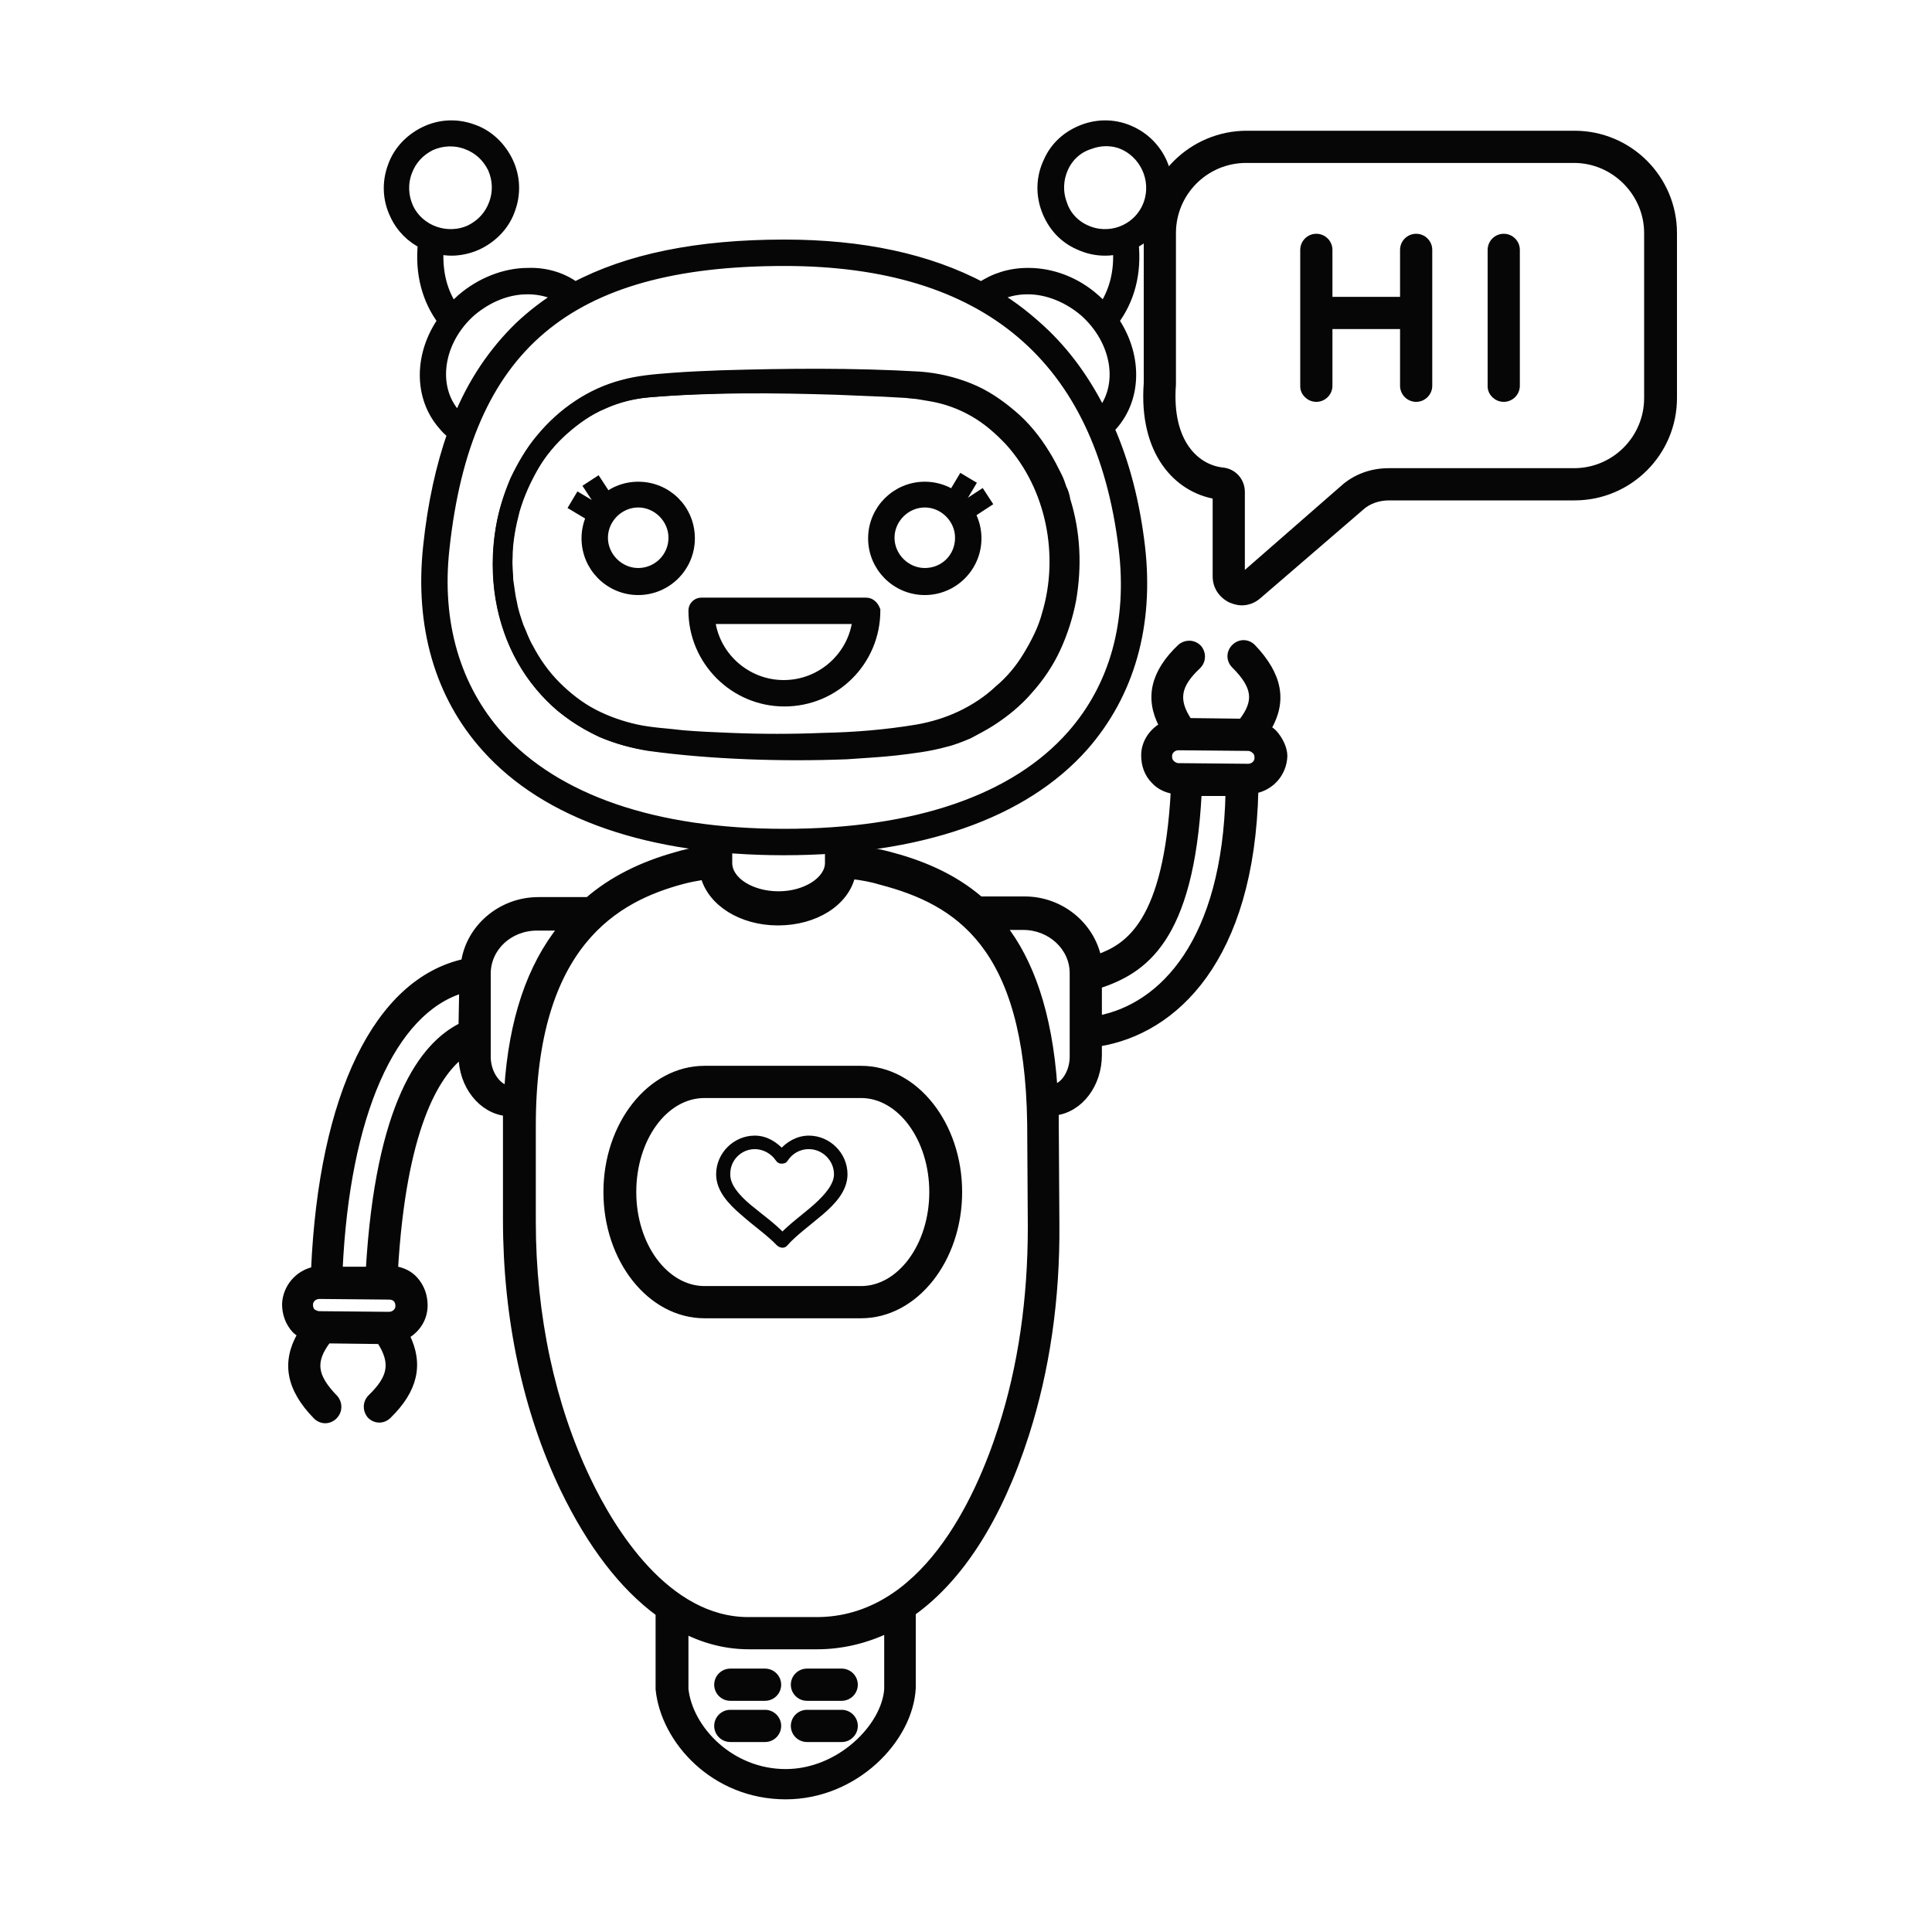 <?xml version="1.0" encoding="utf-8"?>
<!-- Generator: Adobe Illustrator 25.3.1, SVG Export Plug-In . SVG Version: 6.00 Build 0)  -->
<svg version="1.1" id="Слой_1" xmlns="http://www.w3.org/2000/svg" xmlns:xlink="http://www.w3.org/1999/xlink" x="0px" y="0px"
	 viewBox="0 0 300 300" style="enable-background:new 0 0 300 300;" xml:space="preserve">
<style type="text/css">
	.st0{fill:#060606;stroke:#060606;stroke-miterlimit:10;}
	.st1{fill:#060606;stroke:#060606;stroke-width:2;stroke-miterlimit:10;}
	.st2{fill:#060606;stroke:#060606;stroke-width:1;stroke-miterlimit:10;}
</style>
<g>
	<path class="st0" d="M178.1,36.2v23.3c-0.8,10.8,4.7,16.5,10.7,17.5v12.5c0,1.6,0.9,2.9,2.3,3.6c0.5,0.2,1.1,0.4,1.7,0.4
		c0.9,0,1.8-0.3,2.6-1l15.9-13.7c1.2-1.1,2.8-1.6,4.4-1.6h28.8c8.5,0,15.4-6.9,15.4-15.4V36.2c0-8.5-6.9-15.4-15.4-15.4h-50.9
		C185.1,20.8,178.1,27.7,178.1,36.2z M255.8,36.2v25.6c0,6.3-5.1,11.4-11.4,11.4h-28.8c-2.6,0-5.1,0.9-7,2.6l-15.8,13.8V76.4
		c0-1.7-1.2-3.1-2.9-3.3c-4-0.4-8.5-4.2-7.8-13.4c0,0,0-0.1,0-0.2V36.2c0-6.3,5.1-11.4,11.4-11.4h50.9
		C250.7,24.8,255.8,30,255.8,36.2z"/>
	<path class="st0" d="M118.8,266h-5.4c-1.1,0-2,0.9-2,2s0.9,2,2,2h5.4c1.1,0,2-0.9,2-2S119.9,266,118.8,266z"/>
	<path class="st0" d="M130.7,266h-5.4c-1.1,0-2,0.9-2,2s0.9,2,2,2h5.4c1.1,0,2-0.9,2-2S131.8,266,130.7,266z"/>
	<path class="st0" d="M118.8,259.6h-5.4c-1.1,0-2,0.9-2,2s0.9,2,2,2h5.4c1.1,0,2-0.9,2-2S119.9,259.6,118.8,259.6z"/>
	<path class="st0" d="M130.7,259.6h-5.4c-1.1,0-2,0.9-2,2s0.9,2,2,2h5.4c1.1,0,2-0.9,2-2S131.8,259.6,130.7,259.6z"/>
	<path class="st0" d="M197.8,113.8c-0.3-0.3-0.6-0.5-0.9-0.7c2.5-4.3,1.7-8.3-2.4-12.6c-0.8-0.8-2-0.8-2.8,0s-0.8,2,0,2.8
		c3.3,3.3,3.6,5.6,1.1,8.8l-8.2-0.1c-2.2-3.3-1.8-5.6,1.4-8.6c0.8-0.8,0.8-2,0.1-2.8c-0.8-0.8-2-0.8-2.8-0.1
		c-4.1,3.9-5.1,7.9-2.8,12.2c-1.6,0.9-2.8,2.6-2.8,4.6c0,1.5,0.5,2.9,1.5,3.9c0.8,0.9,1.9,1.4,3.1,1.6c-1.1,20.5-7.1,24.2-11.8,25.9
		c-1.1-5.1-5.8-9-11.4-9h-6.9c-4.3-3.7-9.3-5.7-14.3-7c-1.5-0.4-3.3-0.7-5.3-1v-0.3c-0.9-0.2-1.6-0.7-2.2-1.3
		c-0.5,0.6-1.1,1.1-1.8,1.4v2.5c0,2.6-3.5,4.9-7.7,4.9s-7.7-2.2-7.7-4.9v-2.5c-0.7-0.5-1.2-1.1-1.6-1.9c-0.5,0.8-1.4,1.5-2.4,1.9
		v0.4c-1.5,0.2-2.9,0.5-4.2,0.9c-5.4,1.5-10,3.8-13.7,7h-7.7c-5.8,0-10.7,4.2-11.5,9.6c-13.5,3-22.1,20.6-23.3,47.8
		c-2.5,0.5-4.4,2.7-4.5,5.3c0,1.5,0.5,2.9,1.5,4c0.3,0.3,0.6,0.5,0.9,0.7c-2.5,4.3-1.8,8.4,2.4,12.7c0.4,0.4,0.9,0.6,1.4,0.6
		s1-0.2,1.4-0.6c0.8-0.8,0.8-2,0.1-2.8c-3.3-3.4-3.6-5.7-1.1-9l8.1,0.1c2.2,3.4,1.8,5.7-1.4,8.8c-0.8,0.8-0.8,2-0.1,2.8
		c0.4,0.4,0.9,0.6,1.4,0.6s1-0.2,1.4-0.6c4.1-4,5-8,2.8-12.4c1.6-0.9,2.8-2.6,2.8-4.7c0-1.5-0.5-2.9-1.5-4c-0.8-0.9-1.9-1.4-3.1-1.6
		c1.3-21.7,6.3-30.1,10.4-33.3v0.1c0,4.7,3.1,8.5,6.9,8.9c0,0.6,0,1.1,0,1.7v14.9c0,15.3,3.1,29.7,8.9,41.8
		c4.2,8.7,9.2,15.2,14.8,19.3v11.6c0,0.1,0,0.1,0,0.2c0.8,8,8.6,16.6,19.7,16.6c10.8,0,19.3-8.8,19.7-16.8v-11.7
		c7.4-5.3,13.4-14.6,17.6-27.7c3.2-10,4.8-21,4.7-32.6l-0.1-16.2c0-0.4,0-0.8,0-1.2c3.8-0.5,6.7-4.3,6.7-8.9V162
		c11.8-1.9,23.7-13.1,24.3-39.3c2.5-0.5,4.4-2.6,4.5-5.3C199.4,116.3,198.8,114.9,197.8,113.8z M61.5,201.7c0.3,0.3,0.4,0.7,0.4,1.1
		c0,0.8-0.7,1.4-1.5,1.4l0,0l-10.8-0.1c-0.4,0-0.8-0.2-1.1-0.4c-0.3-0.3-0.4-0.7-0.4-1.1c0-0.8,0.7-1.4,1.5-1.4l0,0l10.8,0.1
		C60.8,201.3,61.2,201.4,61.5,201.7z M71.7,159.3c-6.1,3-12.9,12.2-14.4,37.9h-4.6c1.1-24,8.2-40.2,19.1-43.5L71.7,159.3L71.7,159.3
		z M75.7,164.1v-12.9c0-4,3.4-7.2,7.7-7.2h3.8c-4.9,6.1-7.7,14.4-8.4,25.1C77.1,168.6,75.7,166.5,75.7,164.1z M122,275.2
		c-8.5,0-14.9-6.7-15.6-12.9v-9.1c3.2,1.6,6.5,2.4,9.9,2.4h10.3c0.1,0,0.2,0,0.3,0c3.8,0,7.5-0.9,10.9-2.5v9.2
		C137.4,268.1,130.4,275.2,122,275.2z M155.5,221.8c-3.6,11.2-12.1,29.8-28.7,29.8c-0.1,0-0.2,0-0.3,0h-10.3
		c-12.6,0-21.1-13.7-25-21.9c-5.5-11.5-8.5-25.4-8.5-40v-14.9c0-28.4,13.2-35.3,23.2-38c1.1-0.3,2.2-0.5,3.4-0.7
		c1.1,4.1,5.8,7.1,11.5,7.1c5.8,0,10.5-3,11.5-7.2c1.7,0.2,3.2,0.5,4.5,0.9c11.8,3.1,22.8,9.8,23.2,37.5l0.1,16.1
		C160.1,201.7,158.6,212.2,155.5,221.8z M166.6,164.1c0,2.3-1.3,4.4-2.9,4.8c-0.8-11.8-3.8-19.7-7.9-25h3.1c4.2,0,7.7,3.2,7.7,7.2
		L166.6,164.1L166.6,164.1z M170.6,158.2V153c6.9-2.3,14.3-6.9,15.5-29.9h4.7C190.3,146.2,180.5,156.3,170.6,158.2z M193.8,119.1
		L193.8,119.1L183,119c-0.4,0-0.8-0.2-1.1-0.5s-0.4-0.6-0.4-1.1c0-0.8,0.7-1.4,1.5-1.4l0,0l10.8,0.1c0.4,0,0.8,0.2,1.1,0.5
		s0.4,0.6,0.4,1.1C195.3,118.5,194.6,119.1,193.8,119.1z"/>
	<path class="st0" d="M109.4,204.2h24.3c8.4,0,15.2-8.6,15.2-19.1s-6.8-19.1-15.2-19.1h-24.3c-8.4,0-15.2,8.6-15.2,19.1
		S101,204.2,109.4,204.2z M109.4,170h24.3c6.1,0,11.1,6.8,11.1,15.1s-5,15.1-11.1,15.1h-24.3c-6.1,0-11.1-6.8-11.1-15.1
		S103.2,170,109.4,170z"/>
	<path class="st0" d="M233.5,61.9c1.1,0,2-0.9,2-2V38.8c0-1.1-0.9-2-2-2s-2,0.9-2,2V60C231.5,61,232.4,61.9,233.5,61.9z"/>
	<path class="st0" d="M204.4,61.9c1.1,0,2-0.9,2-2v-9.3h11.5v9.3c0,1.1,0.9,2,2,2s2-0.9,2-2V38.8c0-1.1-0.9-2-2-2s-2,0.9-2,2v7.8
		h-11.5v-7.8c0-1.1-0.9-2-2-2s-2,0.9-2,2V60C202.4,61,203.3,61.9,204.4,61.9z"/>
</g>
<g id="layer1" transform="translate(0,-952.362)">
	<path id="path3912-2" class="st0" d="M117.2,1129.2c-3,0-5.5,2.5-5.5,5.5c0,2.3,1.7,4.2,3.7,5.9c1.9,1.7,4.2,3.3,5.6,4.8
		c0.2,0.2,0.6,0.3,0.8,0.1l0.1-0.1c1.3-1.5,3.5-3.1,5.5-4.8c2-1.7,3.7-3.6,3.7-5.9c0-3-2.5-5.5-5.5-5.5c-1.7,0-3.2,0.9-4.2,2.1
		C120.3,1130.1,118.9,1129.2,117.2,1129.2L117.2,1129.2z M117.2,1130.3c1.5,0,2.9,0.8,3.7,2c0.2,0.3,0.5,0.3,0.8,0.2
		c0.1,0,0.1-0.1,0.2-0.2c0.8-1.2,2.1-2,3.7-2c2.4,0,4.4,2,4.4,4.4c0,1.7-1.4,3.4-3.3,5.1c-1.7,1.5-3.8,3-5.2,4.5
		c-1.5-1.6-3.5-3-5.3-4.5c-1.9-1.6-3.3-3.3-3.3-5C112.8,1132.3,114.8,1130.3,117.2,1130.3z"/>
</g>
<g>
	<g>
		<path class="st1" d="M175.6,20.6c-2.3-1.1-4.9-1.2-7.3-0.3c-2.4,0.9-4.3,2.6-5.3,4.9c-1.1,2.3-1.2,4.9-0.3,7.3s2.6,4.3,4.9,5.3
			c1.3,0.6,2.6,0.9,4,0.9c0.8,0,1.5-0.1,2.2-0.3c0.3,4.1-0.7,7.2-2.4,9.7c-0.5-0.5-0.9-1-1.5-1.5c-2.9-2.6-6.6-4-10.2-4h-0.1
			c-2.7,0-5.2,0.8-7.2,2.2c-8.3-4.4-18.5-6.6-30.6-6.6c-13.5,0-24.2,2.2-32.5,6.6c-2-1.5-4.6-2.3-7.3-2.2c-3.6,0-7.3,1.5-10.2,4
			c-0.5,0.5-1,0.9-1.5,1.5c-1.7-2.4-2.7-5.6-2.4-9.7c0.7,0.2,1.5,0.3,2.2,0.3c1.3,0,2.7-0.3,4-0.9c2.3-1.1,4.1-3,4.9-5.3
			c0.9-2.4,0.8-5-0.3-7.3c-1.1-2.3-3-4.1-5.3-4.9c-2.4-0.9-5-0.8-7.3,0.3c-2.3,1.1-4.1,3-4.9,5.3c-0.9,2.4-0.8,5,0.3,7.3
			c0.9,2,2.5,3.6,4.4,4.5c-0.5,4.7,0.6,8.8,3.1,12.1c-3.7,5.2-3.8,11.8,0,16.1c0.4,0.5,0.9,1,1.5,1.4c-1.8,5.1-3.1,10.9-3.8,17.6
			c-1.3,12.3,1.8,23,9,31c9.3,10.4,25.3,15.9,46,15.9c21,0,37.1-5.6,46.4-16.1c7.1-8.1,10.1-18.7,8.7-30.8c-0.8-6.8-2.4-13-4.8-18.4
			c0.2-0.2,0.4-0.4,0.6-0.6c3.8-4.3,3.7-10.9,0.1-16.1c2.5-3.3,3.6-7.4,3.1-12.1c1.9-0.9,3.5-2.5,4.4-4.5
			C182.4,28.4,180.3,22.8,175.6,20.6z M63.2,32.3c-0.8-1.8-0.9-3.8-0.2-5.7c0.7-1.9,2-3.3,3.8-4.2c1.8-0.8,3.8-0.9,5.7-0.2
			c1.9,0.7,3.3,2,4.2,3.8c0.8,1.8,0.9,3.8,0.2,5.7c-0.7,1.9-2,3.3-3.8,4.2C69.4,37.6,64.9,36,63.2,32.3z M73,48.2
			c2.6-2.2,5.7-3.5,8.9-3.5H82c1.9,0,3.7,0.5,5.2,1.3c-2.3,1.4-4.5,3.1-6.4,4.9c-4,3.9-7.2,8.6-9.5,14.3c-0.2-0.2-0.5-0.4-0.7-0.7
			C66.7,60.1,67.8,52.8,73,48.2z M174.7,85.1c1.4,11.5-1.4,21.6-8.1,29.2c-8.9,10.1-24.4,15.4-44.8,15.4c-20.2,0-35.5-5.3-44.5-15.2
			c-6.8-7.6-9.8-17.8-8.5-29.4c3.4-31.4,19.2-44.8,53-44.8C153.2,40.3,171.1,55.4,174.7,85.1z M171,64.5c-2.3-4.7-5.2-8.9-8.8-12.4
			c-2.4-2.3-5-4.4-7.9-6.1c1.5-0.8,3.3-1.3,5.2-1.3h0.1c3.1,0,6.3,1.3,8.9,3.5C173.7,52.8,174.9,60,171,64.5z M178.3,32.3
			c-1.7,3.7-6.1,5.3-9.8,3.6c-1.8-0.8-3.2-2.3-3.8-4.2c-0.7-1.9-0.6-3.9,0.2-5.7c0.8-1.8,2.3-3.2,4.2-3.8c0.8-0.3,1.7-0.5,2.6-0.5
			c1.1,0,2.1,0.2,3.1,0.7C178.4,24.2,180,28.6,178.3,32.3z"/>
		<g>
			<path class="st0" d="M142.8,59.1c-10.6-0.8-30.9-1-42.1,0C87.2,60.3,77,72.5,77,87.6c0,14.8,9.7,26.5,23.6,28.4
				c5.8,0.8,13.7,1.3,22,1.3c6.9,0,14-0.4,20.3-1.4c13.9-2.1,23.5-13.8,23.5-28.4C166.4,72.4,156.2,60.2,142.8,59.1z M142.5,113.9
				c-13.5,2.1-31.1,1.5-41.7,0C88,112.1,79,101.3,79,87.5c0-13.9,9.3-25.3,21.7-26.3c5.2-0.5,12.6-0.7,20-0.7
				c8.2,0,16.4,0.2,21.8,0.7c12.4,0.9,21.7,12.3,21.7,26.3C164.3,101.1,155.3,112,142.5,113.9z"/>
			<g>
				<path class="st0" d="M142.7,60c-10.2-0.8-20.5-1-30.7-0.9c-2.6,0-5.1,0.1-7.7,0.2c-2.6,0.1-5.1,0.2-7.6,0.9
					c-2.4,0.6-4.8,1.6-6.9,3c-2.1,1.4-4.1,3-5.7,5s-3,4.1-4.1,6.4c-1,2.3-1.8,4.8-2.3,7.3c-0.9,5-0.7,10.3,0.9,15.2
					c1.5,4.9,4.4,9.4,8.3,12.7c2,1.6,4.2,3,6.5,4.1c2.4,1,4.9,1.7,7.4,2c10.2,1.3,20.5,1.5,30.7,0.9c2.6-0.2,5.1-0.4,7.7-0.7
					c2.5-0.3,5.1-0.7,7.5-1.4c1.2-0.3,2.4-0.9,3.5-1.4c1.1-0.6,2.2-1.1,3.3-1.9c2.1-1.4,4-3,5.6-5c1.6-1.9,3-4.1,4-6.3
					c1-2.3,1.7-4.7,2.2-7.2c0.8-4.9,0.5-10.1-1.1-14.8c-0.2-0.6-0.4-1.2-0.6-1.8c-0.2-0.6-0.5-1.2-0.7-1.7c-0.6-1.1-1.1-2.2-1.8-3.2
					c-1.4-2.1-2.9-4-4.8-5.6c-1.9-1.6-3.9-3-6.2-3.9C147.6,60.9,145.1,60.3,142.7,60z M142.8,58.2c2.7,0.2,5.3,0.8,7.8,1.8
					s4.7,2.5,6.8,4.3c2,1.7,3.7,3.8,5.1,6.1c0.7,1.1,1.3,2.3,1.9,3.5c0.3,0.6,0.5,1.2,0.7,1.8c0.3,0.6,0.5,1.2,0.6,1.9
					c1.6,5.1,1.8,10.4,0.9,15.6c-0.5,2.6-1.3,5.1-2.4,7.5c-1.1,2.4-2.6,4.6-4.3,6.5c-1.7,2-3.8,3.7-6,5.1c-1.1,0.7-2.3,1.3-3.4,1.9
					c-1.2,0.5-2.4,1-3.7,1.3c-2.5,0.7-5.1,1-7.6,1.3c-2.6,0.3-5.1,0.4-7.7,0.6c-5.1,0.2-10.3,0.2-15.4,0s-10.3-0.6-15.4-1.3
					c-2.5-0.4-5-1.1-7.4-2.1c-2.3-1.1-4.5-2.5-6.5-4.1c-3.9-3.4-6.8-7.8-8.3-12.7c-1.6-4.9-1.8-10.2-1-15.3c0.4-2.5,1.2-5,2.2-7.4
					c1.1-2.3,2.4-4.6,4.1-6.6c3.3-4,7.8-7.1,12.8-8.4c2.5-0.7,5.1-0.9,7.7-1.1c2.6-0.2,5.1-0.3,7.7-0.4
					C122.2,57.7,132.5,57.6,142.8,58.2z"/>
				<path class="st0" d="M142.7,114.8c-4.9,0.7-9.8,1-14.6,1.1c-4.9,0.1-9.8,0-14.6-0.3c-2.4-0.1-4.9-0.3-7.3-0.6
					c-2.4-0.3-4.8-0.5-7.3-1c-2.4-0.6-4.7-1.4-6.9-2.7c-2.1-1.2-4.1-2.8-5.8-4.6c-1.7-1.8-3.1-3.8-4.2-6c-0.6-1.1-1-2.2-1.4-3.4
					c-0.3-1.2-0.7-2.3-0.9-3.5c-0.3-1.2-0.4-2.4-0.5-3.6c0-1.2-0.2-2.4-0.1-3.7c0-2.4,0.5-4.9,1.1-7.2c0.6-2.4,1.7-4.6,2.9-6.7
					c1.2-2.1,2.8-4,4.6-5.6c1.8-1.6,3.8-3.1,6-4c2.2-1,4.6-1.6,7-1.9c4.8-0.4,9.7-0.6,14.6-0.7c4.9-0.1,9.7-0.1,14.6-0.1
					c2.4,0,4.9,0.1,7.3,0.2l3.6,0.2l1.8,0.1l1.8,0.2c2.4,0.4,4.8,1.2,7,2.4c2.2,1.2,4.2,2.7,5.9,4.5s3.2,3.9,4.3,6.1
					c0.6,1.1,1,2.3,1.5,3.4c0.4,1.2,0.8,2.4,1,3.6c0.3,1.2,0.4,2.5,0.6,3.7c0.1,0.6,0.1,1.2,0.1,1.9v0.9v0.9c0,2.5-0.4,5-1.1,7.4
					c-0.6,2.4-1.7,4.7-3,6.9c-1.3,2.2-2.9,4.2-4.8,5.8c-1.9,1.7-4,3.1-6.3,4.1C147.6,113.7,145.1,114.4,142.7,114.8z M142.4,113
					c2.3-0.4,4.6-1.1,6.7-2.1c2.1-1,4.1-2.3,5.8-3.9c1.8-1.5,3.3-3.3,4.5-5.3s2.3-4.1,2.9-6.4c2.7-9,0.7-19.5-5.7-26.6
					c-1.6-1.7-3.4-3.3-5.5-4.5c-2.1-1.2-4.3-2-6.7-2.4l-1.8-0.3c-0.6-0.1-1.2-0.1-1.8-0.2l-3.6-0.2c-2.4-0.1-4.9-0.2-7.3-0.3
					c-9.7-0.3-19.4-0.4-29.1,0.4c-2.4,0.2-4.8,0.8-7,1.8c-2.2,0.9-4.3,2.4-6.1,4c-1.8,1.6-3.4,3.5-4.6,5.6s-2.2,4.3-2.9,6.7
					c-0.6,2.3-1.1,4.7-1.1,7.2c-0.1,1.2,0,2.4,0.1,3.6c0.2,1.2,0.3,2.4,0.6,3.6c0.2,1.2,0.6,2.3,1,3.5c0.5,1.1,0.9,2.3,1.5,3.3
					c1.1,2.1,2.5,4.1,4.2,5.8c1.7,1.7,3.6,3.2,5.7,4.3c2.1,1.1,4.4,1.9,6.7,2.4c2.3,0.5,4.8,0.6,7.2,0.9c2.4,0.2,4.8,0.3,7.3,0.4
					c4.8,0.2,9.7,0.2,14.5,0C132.8,114.2,137.6,113.8,142.4,113z"/>
			</g>
		</g>
		<path class="st1" d="M99.1,75.8c-4.3,0-7.8,3.5-7.8,7.8s3.5,7.8,7.8,7.8s7.8-3.5,7.8-7.8C106.9,79.2,103.4,75.8,99.1,75.8z
			 M99.1,89.2c-3.1,0-5.7-2.6-5.7-5.7s2.6-5.7,5.7-5.7s5.7,2.6,5.7,5.7C104.8,86.7,102.2,89.2,99.1,89.2z"/>
		<path class="st1" d="M143.6,75.8c-4.3,0-7.8,3.5-7.8,7.8s3.5,7.8,7.8,7.8s7.8-3.5,7.8-7.8S147.9,75.8,143.6,75.8z M143.6,89.2
			c-3.1,0-5.7-2.6-5.7-5.7s2.6-5.7,5.7-5.7c3.1,0,5.7,2.6,5.7,5.7C149.3,86.7,146.8,89.2,143.6,89.2z"/>
		<path class="st1" d="M134.5,93.8h-25.6c-0.6,0-1,0.5-1,1c0,7.6,6.2,13.9,13.9,13.9s13.9-6.2,13.9-13.9
			C135.5,94.3,135.1,93.8,134.5,93.8z M121.7,106.6c-6.1,0-11.2-4.7-11.7-10.7h23.4C132.9,101.9,127.8,106.6,121.7,106.6z"/>
	</g>
	<rect x="92.3" y="74.7" transform="matrix(0.837 -0.547 0.547 0.837 -26.983 63.542)" class="st2" width="2" height="4.8"/>
	<rect x="90.4" y="76.7" transform="matrix(0.513 -0.858 0.858 0.513 -23.373 116.924)" class="st2" width="2" height="4.8"/>
	<rect x="148.6" y="77.7" transform="matrix(0.837 -0.547 0.547 0.837 -18.45 95.348)" class="st2" width="4.8" height="2"/>
	<rect x="146.6" y="75.7" transform="matrix(0.513 -0.858 0.858 0.513 6.67 165.179)" class="st2" width="4.8" height="2"/>
</g>
</svg>
